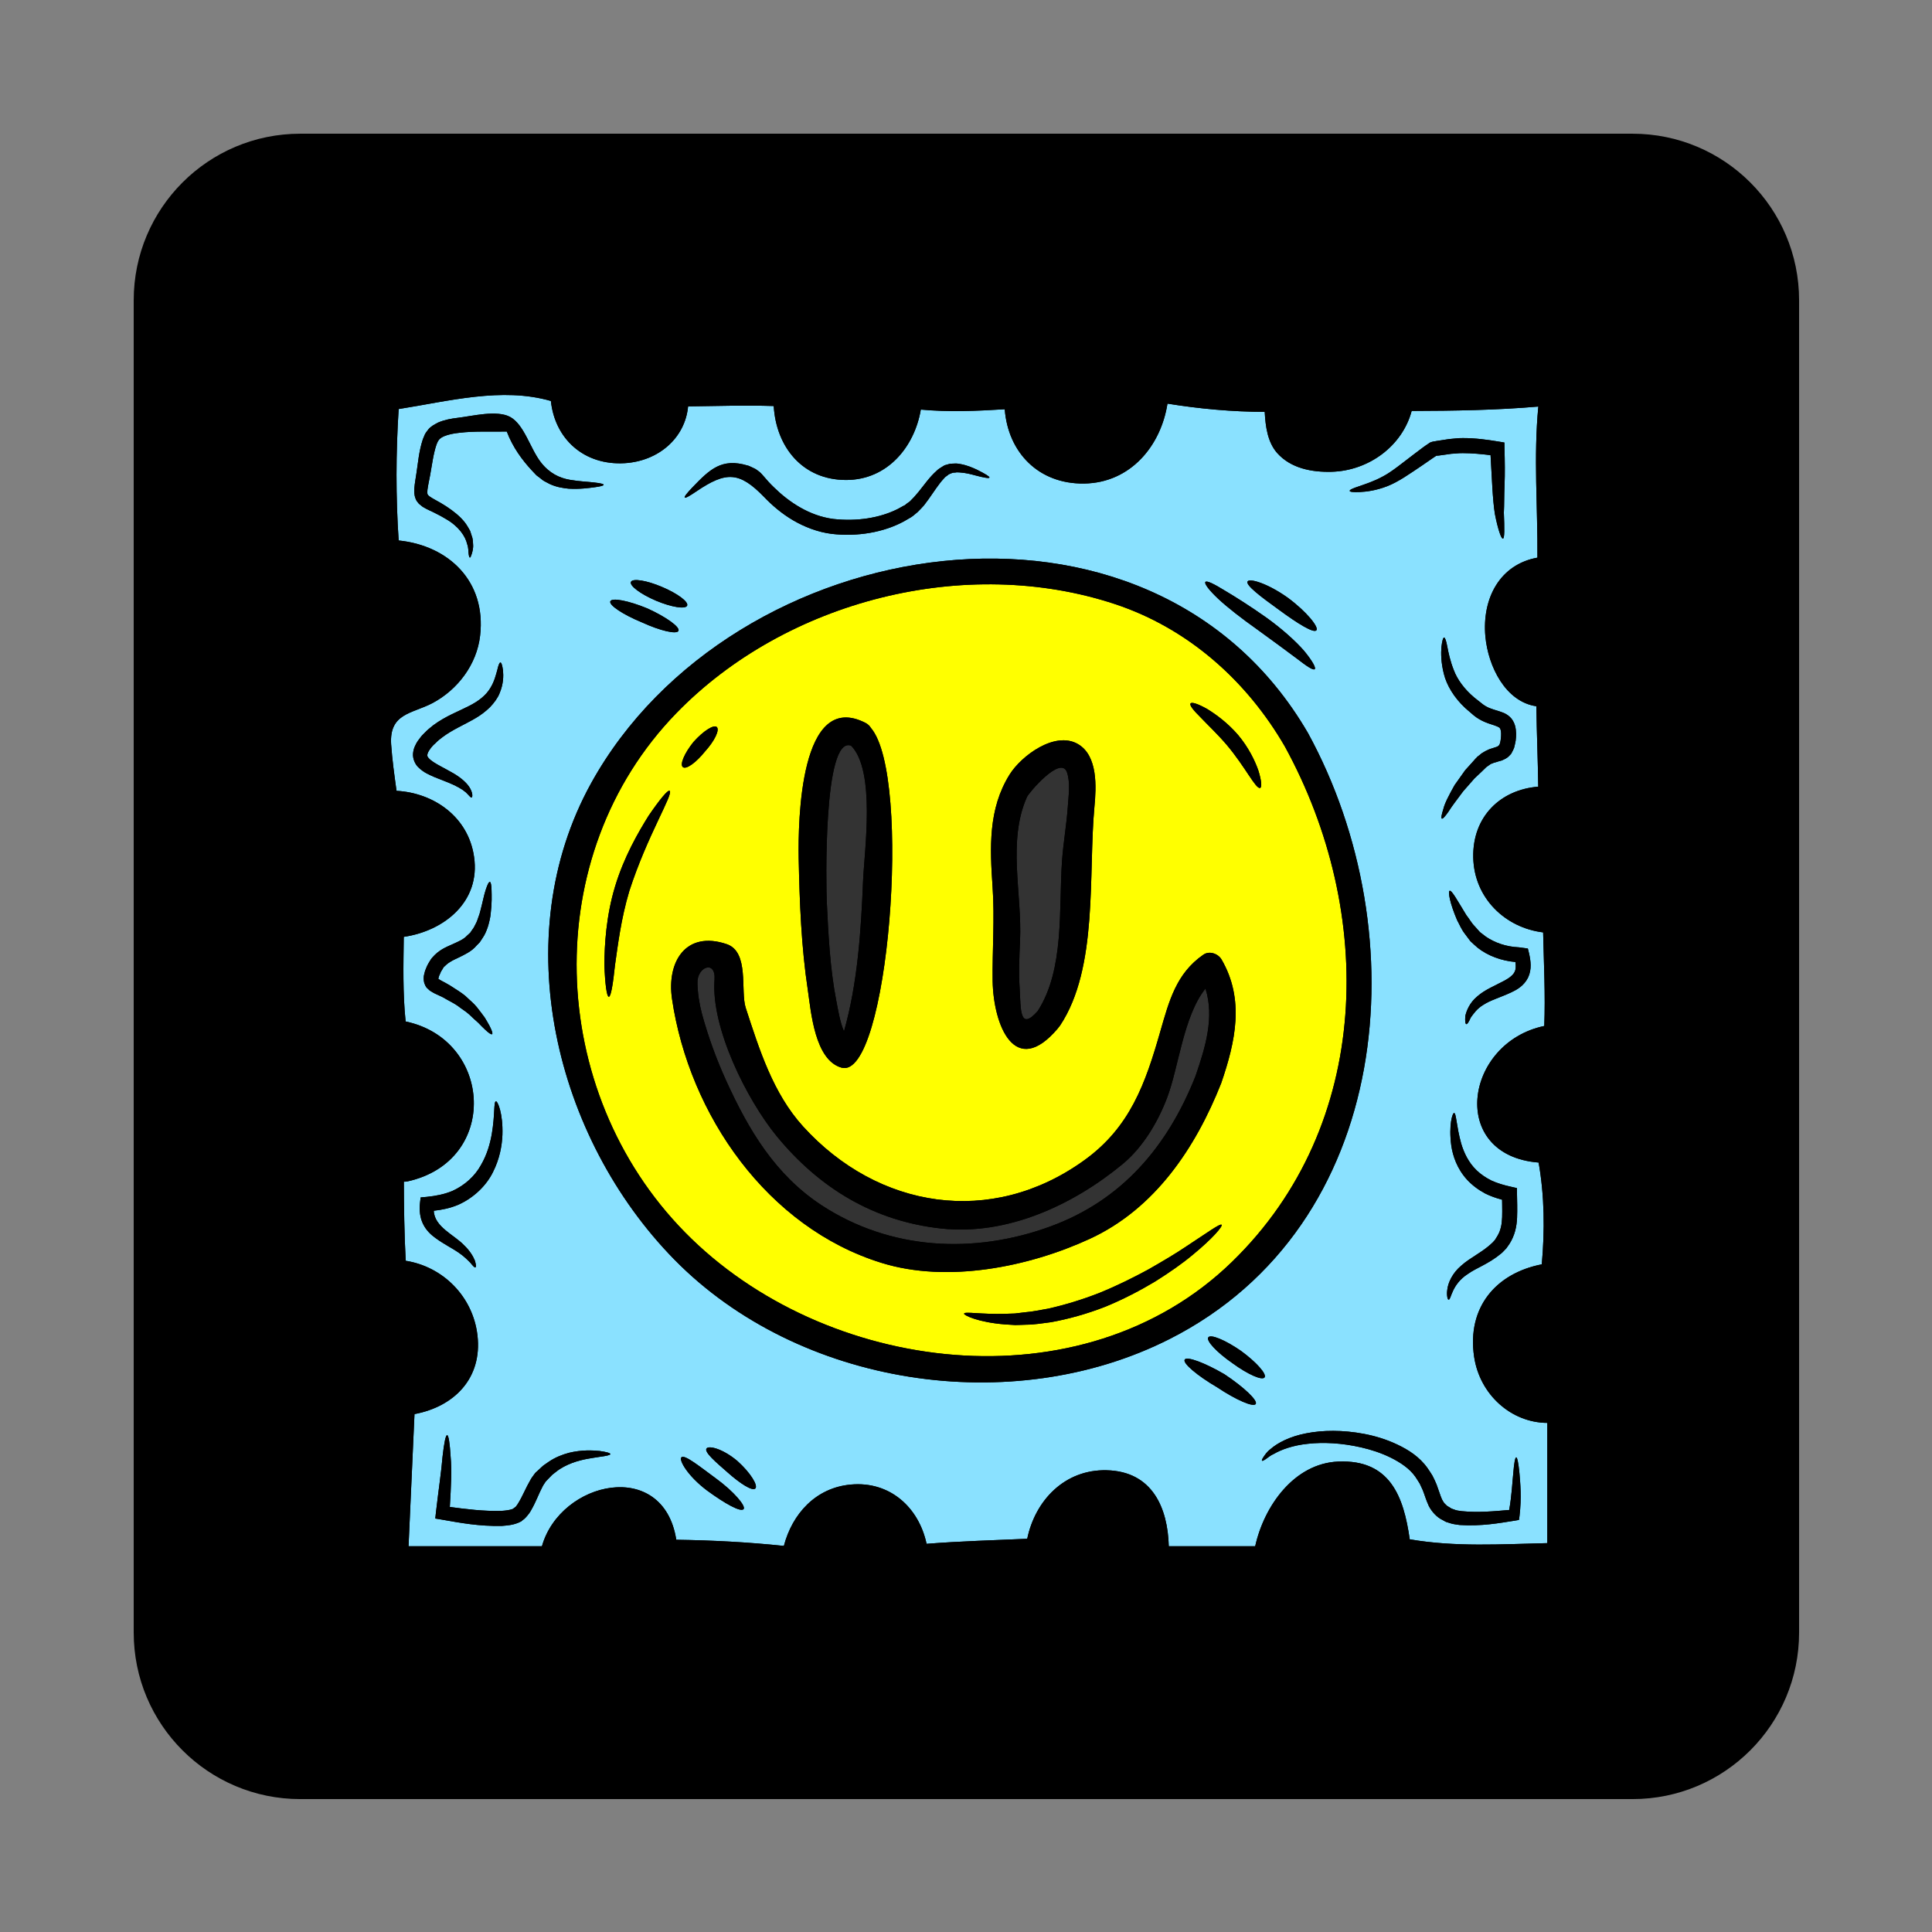 <svg xmlns="http://www.w3.org/2000/svg" xmlns:xlink="http://www.w3.org/1999/xlink" width="500" zoomAndPan="magnify" viewBox="0 0 375 375" height="500" preserveAspectRatio="xMidYMid meet" version="1.0"><rect x="0" y="0" width="375" height="375" fill="#808080" stroke="none"/><defs><clipPath id="cf1e5b75f1"><path d="M 25.953 25.953 L 349.203 25.953 L 349.203 349.203 L 25.953 349.203 Z M 25.953 25.953 " clip-rule="nonzero"/></clipPath><clipPath id="b35120baa5"><path d="M 70 71 L 307 71 L 307 305.727 L 70 305.727 Z M 70 71 " clip-rule="nonzero"/></clipPath><clipPath id="14c4e28227"><path d="M 70 71 L 307 71 L 307 305.727 L 70 305.727 Z M 70 71 " clip-rule="nonzero"/></clipPath></defs><g clip-path="url(#cf1e5b75f1)"><path fill="#000000" d="M 349.203 316.879 C 349.203 334.734 334.734 349.203 316.879 349.203 L 58.277 349.203 C 40.426 349.203 25.953 334.734 25.953 316.879 L 25.953 58.277 C 25.953 40.426 40.426 25.953 58.277 25.953 L 316.879 25.953 C 334.734 25.953 349.203 40.426 349.203 58.277 Z M 349.203 316.879 " fill-opacity="1" fill-rule="nonzero"/></g><g clip-path="url(#b35120baa5)"><path fill="#000000" d="M 74.055 135.234 C 68.297 139.461 71.195 149.254 72.008 155.055 C 72.039 155.223 72.074 155.363 72.129 155.523 C 71.73 157.035 72.504 158.828 74.504 158.676 C 80.055 158.262 85.207 160.57 86.781 166.246 C 88.59 172.77 82.195 176.137 76.836 176.871 C 76.715 176.895 76.605 176.926 76.484 176.957 C 75.02 176.617 73.211 177.41 73.211 179.371 C 73.18 186 72.863 192.621 73.648 199.211 C 73.691 199.719 73.883 200.148 74.137 200.492 C 73.953 201.641 74.469 202.801 75.969 203.008 C 88.949 204.805 91.418 221.312 77.695 224.312 C 77.074 224.449 76.629 224.762 76.316 225.141 C 74.867 224.879 73.211 225.723 73.211 227.68 C 73.211 227.68 73.266 239.824 73.648 245.996 C 73.664 246.234 73.691 246.441 73.762 246.648 C 73.555 248.062 74.383 249.648 76.23 249.672 C 88.008 249.734 92.723 267.785 79.242 269.504 C 78.73 269.57 78.301 269.762 77.934 270.039 C 76.691 270.094 75.434 270.922 75.363 272.523 C 74.934 282.082 74.52 291.656 74.09 301.207 C 73.094 302.727 73.793 305.297 76.23 305.297 C 76.23 305.297 96.914 305.297 105.531 305.297 C 105.961 305.297 106.344 305.211 106.656 305.074 C 107.961 305.574 109.504 305.16 109.754 303.402 C 111.035 294.379 124.551 288.512 126.309 300.379 C 126.32 300.5 126.375 300.609 126.391 300.711 C 126.047 302.191 126.836 304.008 128.805 304.008 C 136.871 304.039 144.906 304.438 152.938 305.297 C 153.391 305.352 153.754 305.281 154.074 305.16 C 155.34 305.113 156.625 304.285 156.82 302.711 C 158.168 291.672 172.211 290.07 174.812 300.887 C 173.539 302.449 174.145 305.336 176.645 305.09 C 184.676 304.285 192.727 304.191 200.777 303.777 C 201.52 303.746 202.086 303.457 202.5 303.043 C 203.375 302.695 204.105 301.938 204.227 300.777 C 204.777 295.172 209.242 289.777 215.312 290.621 C 221.707 291.52 221.859 296.988 221.691 302.059 C 221.652 302.59 221.773 303.027 221.98 303.387 C 222.234 304.414 223.047 305.297 224.48 305.297 C 224.48 305.297 238.273 305.297 245.164 305.297 C 245.961 305.297 246.559 305.02 246.996 304.59 C 247.719 304.215 248.285 303.5 248.406 302.504 C 249.027 296.867 252.602 291.328 257.992 289.27 C 266.27 286.133 267.941 294.465 268.645 300.332 C 268.676 300.488 268.715 300.609 268.746 300.738 C 268.523 301.922 269.047 303.156 270.555 303.484 C 281.336 305.711 292.211 304.742 303.121 304.645 C 305.176 304.645 305.949 302.695 305.504 301.191 L 305.504 274.871 C 306.918 273.199 305.535 269.918 302.883 270.676 C 296.949 272.371 292.656 268.246 291.262 262.73 C 289.535 255.918 294.559 251.082 300.984 250.309 C 301.191 250.285 301.383 250.238 301.574 250.188 C 302.801 250.078 304.035 249.273 304.211 247.715 C 305.105 239.613 305.039 231.344 303.465 223.328 C 303.465 223.305 303.465 223.289 303.465 223.289 C 303.551 221.934 302.73 220.516 300.984 220.566 C 286.469 220.875 290.586 204.781 302.262 203.961 C 303.742 203.852 304.762 202.855 304.848 201.367 C 305.312 193.949 304.738 186.57 304.641 179.164 C 304.641 178.93 304.609 178.707 304.555 178.5 C 304.57 177.188 303.742 175.875 302.055 175.93 C 289.328 176.359 286.867 157.195 300.762 157.809 C 301.965 157.863 302.73 157.211 303.074 156.367 C 303.496 155.953 303.781 155.363 303.781 154.57 C 303.742 148.098 303.383 141.652 303.344 135.18 C 303.344 134.512 303.137 133.988 302.816 133.59 C 302.332 132.578 301.258 131.781 299.863 132.027 C 292.434 133.352 289.883 113.707 300.332 113.172 C 300.828 113.156 301.242 113 301.59 112.793 C 302.625 112.547 303.535 111.742 303.574 110.379 C 303.828 99.062 302.531 87.793 303.98 76.531 C 304.059 76.012 303.98 75.605 303.812 75.234 C 303.605 74.199 302.816 73.355 301.398 73.496 C 291.883 74.516 282.316 74.582 272.746 74.582 C 272.473 74.582 272.234 74.637 272.004 74.684 C 270.73 74.738 269.438 75.566 269.297 77.168 C 268.832 82.707 263.578 85.867 258.473 86.398 C 252.18 87.059 250.785 83.398 250.547 78.035 C 250.531 77.32 250.246 76.77 249.871 76.379 C 249.566 75.48 248.77 74.773 247.543 74.805 C 240.098 74.945 232.699 74.238 225.379 72.941 C 224.383 72.773 223.531 73.133 222.965 73.715 C 222.258 74.117 221.723 74.844 221.691 75.879 C 221.406 82.555 217.398 88.16 210.414 88.676 C 203.605 89.176 199.965 83.621 200.141 77.391 C 200.156 76.242 199.566 75.496 198.777 75.137 C 198.387 74.516 197.695 74.086 196.691 74.152 C 190.258 74.582 183.852 74.93 177.441 74.184 C 175.938 73.648 173.867 74.43 173.828 76.531 C 173.746 82.363 170.473 87.586 164.246 87.984 C 157.84 88.359 155.148 82.484 155.324 76.945 C 155.324 76.641 155.262 76.355 155.199 76.102 C 155.055 74.914 154.234 73.809 152.73 73.715 C 145.688 73.34 138.648 73.688 131.598 73.715 C 131.496 73.715 131.391 73.738 131.266 73.754 C 129.789 73.785 128.148 75.043 128.461 77 C 129.234 81.777 124.828 84.504 120.578 84.762 C 115.082 85.086 111.949 81.105 111.992 75.879 C 112.016 74.461 111.105 73.672 110.031 73.449 C 109.863 73.34 109.672 73.234 109.449 73.164 C 98.293 69.391 86.172 73.102 74.934 74.582 C 74.484 74.637 74.105 74.789 73.785 75.012 C 73.027 75.398 72.438 76.102 72.352 77.168 C 71.555 87.242 71.555 97.281 72.352 107.355 C 72.449 108.75 73.441 109.949 74.934 109.949 C 82.25 109.926 88.035 113.652 88.258 121.387 C 88.504 130.176 79.473 131.211 74.055 135.234 " fill-opacity="1" fill-rule="nonzero"/></g><path fill="#8ae1ff" d="M 95.52 200.73 C 95.672 200.59 95.488 200.039 95.02 199.125 C 94.773 198.672 94.469 198.129 94.086 197.508 C 93.656 196.918 93.141 196.227 92.551 195.484 C 91.953 194.73 91.117 194.086 90.312 193.297 C 89.445 192.574 88.398 191.984 87.363 191.293 C 86.793 190.934 86.281 190.688 85.746 190.395 C 85.438 190.242 85.316 190.145 85.125 190.02 C 85.109 190.004 85.094 190.004 85.07 189.98 C 85.109 189.98 85.125 189.551 85.398 189.039 L 85.574 188.641 L 85.59 188.57 L 85.605 188.555 L 85.746 188.348 L 86.004 187.91 L 86.145 187.688 L 86.266 187.59 C 86.504 187.344 86.902 186.984 87.398 186.691 C 87.867 186.391 88.434 186.141 89.02 185.863 C 90.152 185.297 91.555 184.672 92.5 183.531 L 93.121 182.895 C 93.312 182.586 93.504 182.289 93.711 181.996 C 94.125 181.391 94.348 180.824 94.555 180.27 C 94.773 179.703 94.898 179.164 95.02 178.652 C 95.145 178.129 95.227 177.633 95.258 177.164 C 95.488 175.27 95.434 173.82 95.41 172.805 C 95.383 171.801 95.273 171.219 95.09 171.18 C 94.883 171.148 94.621 171.664 94.293 172.668 C 93.961 173.629 93.688 175.117 93.242 176.773 C 93.141 177.203 93.02 177.617 92.844 178.047 C 92.707 178.477 92.551 178.93 92.328 179.328 C 92.121 179.758 91.902 180.188 91.641 180.492 L 91.281 181.031 L 90.621 181.637 C 90 182.328 89.004 182.742 87.828 183.277 C 86.641 183.82 85.223 184.328 83.898 185.879 L 83.676 186.152 L 83.535 186.375 L 83.262 186.812 L 83.137 187.035 L 83.008 187.273 L 82.93 187.414 L 82.707 187.934 L 82.5 188.465 L 82.332 189.121 C 82.211 189.5 82.195 190.203 82.348 190.797 C 82.473 191.125 82.625 191.484 82.816 191.707 C 83.023 191.914 83.23 192.105 83.43 192.277 C 83.773 192.5 84.195 192.742 84.449 192.867 C 85.016 193.145 85.621 193.379 86.09 193.641 C 87.055 194.223 88.051 194.676 88.863 195.246 C 89.641 195.867 90.469 196.336 91.086 196.918 C 91.707 197.523 92.277 198.035 92.812 198.504 C 93.312 199.02 93.742 199.473 94.125 199.816 C 94.867 200.523 95.367 200.852 95.52 200.73 Z M 97.52 220.277 C 97.656 216.078 96.586 213.688 96.254 213.77 C 95.797 213.84 96.102 216.309 95.465 220.07 C 95.145 221.91 94.555 224.09 93.34 226.16 C 92.191 228.246 90.262 230.043 87.812 231.16 C 86.211 231.828 84.504 232.145 82.848 232.312 L 81.645 232.418 L 81.52 233.5 C 81.367 234.867 81.504 236.348 82.125 237.59 C 82.746 238.855 83.691 239.699 84.555 240.32 C 86.297 241.578 87.793 242.285 88.934 243.074 C 90.066 243.836 90.797 244.594 91.309 245.117 C 91.816 245.738 92.121 246.082 92.277 245.996 C 92.438 245.922 92.414 245.477 92.176 244.688 C 91.848 243.871 91.195 242.754 90.055 241.68 C 88.207 239.715 84.297 238.141 84.195 235.004 C 85.762 234.836 87.387 234.508 88.973 233.832 C 92.055 232.449 94.469 230.02 95.711 227.449 C 97 224.879 97.434 222.348 97.52 220.277 Z M 96.953 134.598 C 97.742 132.746 97.727 131.184 97.637 130.16 C 97.496 129.125 97.328 128.59 97.121 128.59 C 96.93 128.613 96.723 129.141 96.516 130.078 C 96.254 130.992 95.949 132.332 95.121 133.629 C 94.309 134.957 92.934 136.09 90.934 137.082 C 89.004 138.078 86.504 138.992 84.121 140.754 C 83.5 141.238 82.898 141.738 82.484 142.184 L 82.141 142.527 C 82.059 142.621 82.086 142.566 81.902 142.773 L 81.727 142.98 C 81.504 143.258 81.273 143.562 81.051 143.879 C 80.652 144.531 80.246 145.273 80.172 146.27 C 80.086 147.293 80.594 148.344 81.16 148.895 C 82.309 150.031 83.414 150.414 84.395 150.859 C 85.348 151.242 86.242 151.602 87.055 151.91 C 88.629 152.555 89.723 153.191 90.398 153.773 C 91.02 154.348 91.332 154.863 91.539 154.793 C 91.695 154.742 91.832 154.141 91.293 153.105 C 90.773 152.102 89.555 150.996 87.984 150.086 C 87.195 149.625 86.312 149.172 85.438 148.688 C 84.586 148.219 83.621 147.668 83.16 147.102 C 82.93 146.824 82.93 146.688 82.953 146.48 C 82.969 146.258 83.137 145.855 83.43 145.465 C 83.574 145.25 83.727 145.043 83.914 144.844 L 84.059 144.684 C 84.09 144.668 84.141 144.598 84.156 144.582 L 84.52 144.254 C 85 143.738 85.438 143.426 85.883 143.082 C 87.812 141.629 90.137 140.664 92.246 139.43 C 93.297 138.824 94.277 138.078 95.105 137.266 C 95.91 136.422 96.586 135.508 96.953 134.598 Z M 117.168 94.09 C 117.168 93.938 116.547 93.785 115.391 93.66 C 114.254 93.508 112.555 93.469 110.582 93.125 C 108.605 92.781 106.621 91.867 104.949 89.695 C 102.895 87.02 101.758 82.445 99.039 80.941 C 96.43 79.516 91.602 80.789 88.812 81.105 C 87.57 81.258 86.328 81.465 85.039 82.016 C 84.695 82.195 84.297 82.414 83.965 82.621 L 83.637 82.875 L 83.469 83 L 83.43 83.039 C 83.43 83.039 83.328 83.121 83.293 83.176 L 83.191 83.289 C 82.93 83.621 82.625 84.004 82.473 84.312 L 82.074 85.262 C 81.297 87.641 81.145 89.848 80.844 91.766 C 80.707 92.766 80.5 93.746 80.418 94.836 C 80.402 95.418 80.363 96.039 80.676 96.816 C 80.801 97.184 81.066 97.488 81.312 97.781 C 81.559 97.988 81.797 98.18 82.043 98.371 C 82.969 98.941 83.773 99.23 84.488 99.613 C 85.223 99.977 85.898 100.336 86.52 100.719 C 89.07 102.168 90.344 104.117 90.676 105.613 C 90.949 106.32 90.895 107.062 90.965 107.508 C 91.02 107.961 91.102 108.223 91.211 108.223 C 91.309 108.223 91.418 107.992 91.555 107.547 C 91.68 107.102 91.914 106.496 91.816 105.516 C 91.793 105.016 91.762 104.477 91.539 103.941 C 91.449 103.664 91.348 103.375 91.258 103.059 C 91.117 102.781 90.934 102.508 90.773 102.215 C 90.09 101.027 88.973 99.977 87.66 99.008 C 87 98.527 86.297 98.059 85.555 97.629 C 84.793 97.184 83.988 96.785 83.398 96.371 C 83.293 96.27 83.176 96.18 83.078 96.094 C 83.078 95.988 82.984 95.973 82.969 95.887 C 82.93 95.766 82.93 95.441 82.969 95.059 C 83.078 94.215 83.293 93.262 83.484 92.25 C 83.867 90.156 84.105 88.078 84.738 86.242 L 85 85.652 C 85.094 85.469 85.191 85.43 85.262 85.293 L 85.277 85.246 L 85.414 85.141 L 85.762 84.887 C 85.922 84.809 86.035 84.762 86.195 84.672 C 87.016 84.324 88.066 84.117 89.156 84.004 C 92.207 83.637 95.273 83.828 98.363 83.758 C 99.551 86.867 101.359 89.281 103.191 91.27 C 103.445 91.535 103.707 91.812 103.953 92.074 L 104.051 92.18 L 104.176 92.297 L 104.227 92.336 L 104.434 92.488 L 104.84 92.797 C 105.117 93.012 105.324 93.211 105.668 93.402 C 106.016 93.594 106.344 93.762 106.688 93.938 C 108.016 94.559 109.242 94.727 110.359 94.852 C 112.586 94.973 114.254 94.727 115.414 94.574 C 116.547 94.422 117.168 94.27 117.168 94.09 Z M 118.465 282.238 C 118.465 282.031 117.734 281.824 116.363 281.629 C 115 281.508 112.961 281.379 110.43 281.992 C 109.172 282.336 107.848 282.82 106.496 283.738 C 106.176 283.961 105.824 284.199 105.477 284.445 C 105.188 284.684 104.934 284.945 104.656 285.199 L 104.242 285.582 L 104.012 285.773 L 103.996 285.805 L 103.859 285.941 L 103.812 286.012 L 103.707 286.148 C 103.445 286.516 103.141 286.895 102.949 287.27 C 102.066 288.773 101.445 290.375 100.656 291.656 C 100.449 292.047 100.309 292.141 100.188 292.363 C 100.141 292.461 99.883 292.625 99.719 292.738 L 99.605 292.848 L 99.445 292.914 C 98.961 293.098 98.117 293.223 97.289 293.262 C 93.863 293.359 90.438 292.914 87.309 292.5 C 87.555 288.535 87.691 285.184 87.469 282.789 C 87.309 280.113 87.07 278.562 86.781 278.562 C 86.504 278.562 86.195 280.098 85.898 282.75 C 85.691 285.43 85.125 289.133 84.625 293.484 L 84.488 294.742 L 85.73 294.949 C 89.172 295.555 93.035 296.289 97.449 296.176 C 98.449 296.09 99.43 296.039 100.625 295.555 L 101.055 295.348 L 101.086 295.348 L 101.262 295.223 L 101.344 295.141 L 101.484 295.031 C 101.676 294.879 101.812 294.809 102.02 294.57 C 102.449 294.105 102.895 293.535 103.086 293.137 C 104.066 291.449 104.59 289.879 105.277 288.605 C 105.43 288.258 105.637 288.027 105.809 287.738 L 105.859 287.637 L 105.898 287.598 L 106.035 287.445 L 106.43 287.031 C 106.688 286.77 106.949 286.496 107.203 286.242 C 107.449 286.051 107.707 285.859 107.945 285.664 C 108.883 284.906 110.016 284.355 111.051 283.961 C 113.152 283.18 115.066 282.996 116.379 282.773 C 117.707 282.598 118.465 282.43 118.465 282.238 Z M 131.688 122.453 C 132.035 121.723 129.344 119.773 125.672 118.102 C 122 116.582 118.77 115.961 118.465 116.707 C 118.148 117.449 120.895 119.277 124.582 120.797 C 128.148 122.438 131.336 123.172 131.688 122.453 Z M 133.375 117.551 C 133.684 116.812 131.496 115.188 128.477 113.914 C 125.465 112.633 122.773 112.219 122.465 112.949 C 122.152 113.691 124.344 115.324 127.355 116.605 C 130.371 117.863 133.062 118.293 133.375 117.551 Z M 144.324 292.93 C 144.852 292.363 142.461 289.516 138.98 286.977 C 135.723 284.586 132.84 282.238 132.254 282.875 C 131.75 283.41 133.477 286.48 137.215 289.293 C 140.75 291.879 143.746 293.535 144.324 292.93 Z M 146.613 288.91 C 147.168 288.359 145.734 285.91 143.109 283.562 C 140.234 281.148 137.562 280.551 137.133 281.148 C 136.648 281.852 138.91 283.77 141.219 285.789 C 143.664 287.969 146.047 289.492 146.613 288.91 Z M 192.051 92.695 C 192.105 92.504 191.277 92.004 189.676 91.191 C 188.863 90.816 187.852 90.348 186.488 90.086 C 186.125 90.043 185.812 89.934 185.344 89.973 C 184.938 89.988 184.379 89.988 184.086 90.102 L 183.574 90.25 C 183.574 90.25 183.504 90.262 183.449 90.277 L 183.312 90.332 L 183.176 90.418 L 182.883 90.594 C 182.484 90.832 182.094 91.078 181.797 91.383 C 180.453 92.574 179.434 94.047 178.316 95.441 C 178.023 95.785 177.723 96.125 177.434 96.469 C 177.164 96.746 176.883 97.047 176.59 97.336 L 175.984 97.766 L 175.691 98.012 C 175.691 98.012 175.594 98.082 175.555 98.098 L 175.469 98.125 C 175.055 98.348 174.641 98.594 174.215 98.816 C 170.711 100.559 166.316 101.234 161.777 100.734 C 157.125 100.145 153.145 97.461 150.234 94.605 C 149.406 93.816 148.875 93.195 148.133 92.336 C 147.926 92.113 147.789 91.922 147.512 91.676 C 147.234 91.453 146.938 91.23 146.645 91.039 C 146.391 90.898 146.176 90.816 145.957 90.707 L 145.633 90.555 L 145.473 90.484 L 145.234 90.387 L 145.129 90.363 C 140.059 88.844 137.77 91.109 134.426 94.574 C 133.32 95.734 132.77 96.438 132.906 96.578 C 133.031 96.73 133.805 96.301 135.129 95.402 C 140.941 91.453 143.496 91.508 148.301 96.453 C 149.871 98.098 151.766 99.715 153.938 100.988 C 156.129 102.27 158.668 103.266 161.402 103.621 C 166.453 104.203 171.484 103.336 175.441 101.203 C 175.914 100.926 176.398 100.652 176.867 100.375 L 176.957 100.32 L 176.988 100.281 L 177.125 100.199 L 177.281 100.074 L 177.57 99.836 L 178.145 99.355 C 178.559 98.941 178.965 98.512 179.336 98.098 C 179.625 97.695 179.934 97.297 180.23 96.898 C 181.336 95.352 182.23 93.898 183.199 92.887 C 183.422 92.594 183.672 92.434 183.918 92.266 L 184.086 92.129 L 184.18 92.059 L 184.676 91.852 C 185.055 91.676 185.23 91.766 185.469 91.715 C 185.676 91.645 186.004 91.699 186.281 91.699 C 187.398 91.766 188.434 92.035 189.277 92.266 C 190.988 92.727 192.008 92.887 192.051 92.695 Z M 243.73 272.523 C 244.199 271.871 241.492 269.281 237.684 266.75 C 233.805 264.484 230.34 263.211 229.945 263.902 C 229.531 264.594 232.363 267 236.234 269.266 C 239.906 271.727 243.27 273.176 243.73 272.523 Z M 245.457 267.348 C 245.91 266.695 243.855 264.379 240.855 262.191 C 237.82 260.09 234.977 258.918 234.531 259.582 C 234.078 260.258 236.188 262.5 239.238 264.609 C 242.207 266.777 244.996 268.008 245.457 267.348 Z M 255.184 129.887 C 255.477 129.648 254.715 128.242 253.098 126.297 C 251.441 124.402 248.836 122.055 245.754 119.844 C 242.664 117.656 239.805 115.863 237.719 114.621 C 235.613 113.324 234.219 112.633 233.965 112.961 C 233.719 113.277 234.645 114.52 236.465 116.238 C 238.305 117.949 241.008 120.051 244.062 122.207 C 247.082 124.387 249.734 126.348 251.68 127.801 C 253.598 129.281 254.871 130.16 255.184 129.887 Z M 226.996 259.914 C 270.484 237.891 275.207 181.273 253.875 142.273 C 223.207 89.504 141.961 102.805 114.738 152.016 C 98.172 181.996 107.762 220.898 130.891 244.48 C 155.078 269.109 196.414 275.387 226.996 259.914 Z M 255.508 122.344 C 256.043 121.777 253.695 118.777 249.957 116.016 C 246.062 113.238 242.551 112.203 242.152 112.855 C 241.723 113.57 244.773 115.863 248.27 118.379 C 251.836 121.004 254.961 122.949 255.508 122.344 Z M 292.035 94.078 C 292.121 91.965 292.09 89.574 292.02 86.988 L 292.004 85.898 L 290.863 85.707 C 288.695 85.348 286.418 85.031 283.957 85.031 C 283.074 85.016 282.148 85.156 281.266 85.223 C 280.453 85.348 279.68 85.469 278.902 85.586 C 278.383 85.707 277.848 85.676 277.371 86.035 C 277.148 86.191 276.863 86.367 276.68 86.504 L 276.227 86.828 C 275.621 87.281 275.039 87.723 274.457 88.16 C 272.125 89.918 270.164 91.574 268.371 92.504 C 266.562 93.484 264.891 93.992 263.73 94.406 C 262.574 94.781 261.938 95.074 261.977 95.281 C 262.008 95.488 262.699 95.559 263.953 95.504 C 265.195 95.441 267.043 95.227 269.23 94.383 C 271.453 93.523 273.645 91.938 276.02 90.348 C 276.629 89.934 277.246 89.504 277.867 89.074 L 278.352 88.746 C 278.469 88.676 278.543 88.645 278.629 88.574 C 278.742 88.383 279.074 88.469 279.316 88.414 C 280.109 88.301 280.906 88.191 281.711 88.078 C 282.453 88.055 283.16 87.93 283.957 87.953 C 285.781 87.953 287.59 88.141 289.316 88.348 C 289.59 92.781 289.691 96.816 290.156 99.754 C 290.762 102.836 291.398 104.602 291.715 104.547 C 292.051 104.508 292.02 102.613 291.898 99.508 C 291.984 97.957 291.938 96.215 292.035 94.078 Z M 294.191 143.754 C 294.273 143.102 294.258 142.957 294.273 142.414 C 294.258 141.891 294.215 141.355 294.051 140.801 C 293.883 140.234 293.555 139.598 293.055 139.145 C 292.574 138.699 292.035 138.422 291.59 138.27 C 290.695 137.926 290.004 137.785 289.398 137.543 C 288.793 137.336 288.25 137.027 287.836 136.719 C 287.281 136.27 286.715 135.84 286.18 135.41 C 284.262 133.805 282.867 131.902 282.191 130.094 C 281.473 128.297 281.141 126.664 280.922 125.52 C 280.715 124.387 280.492 123.75 280.301 123.75 C 280.094 123.75 279.922 124.402 279.777 125.59 C 279.68 126.801 279.695 128.574 280.246 130.77 C 280.781 132.969 282.215 135.41 284.453 137.473 C 284.992 137.957 285.52 138.395 286.07 138.867 C 286.801 139.461 287.551 139.875 288.363 140.203 C 289.16 140.527 289.973 140.734 290.52 140.965 C 291.109 141.215 291.125 141.27 291.262 141.629 C 291.523 142.305 291.262 144.547 290.918 144.684 C 290.918 144.777 290.711 144.844 290.555 144.945 C 290.211 145.043 289.883 145.168 289.559 145.273 C 288.902 145.426 287.645 146.102 287.297 146.465 L 286.883 146.793 L 286.832 146.824 L 286.715 146.93 L 286.691 146.945 L 286.676 146.961 L 286.594 147.07 L 286.402 147.254 C 286.18 147.516 285.934 147.773 285.711 148.035 C 285.242 148.535 284.816 149.031 284.387 149.5 C 283.641 150.535 282.969 151.504 282.332 152.395 C 281.25 154.328 280.438 155.867 280.16 157.004 C 279.801 158.141 279.68 158.797 279.855 158.883 C 280.039 158.992 280.492 158.484 281.172 157.504 C 281.801 156.48 282.828 155.176 284 153.59 C 284.676 152.832 285.422 151.988 286.195 151.09 C 286.625 150.691 287.074 150.262 287.535 149.824 C 287.766 149.602 287.988 149.379 288.227 149.156 L 288.473 148.91 L 288.887 148.617 L 289.316 148.312 C 289.453 148.219 289.535 148.234 289.645 148.188 L 289.949 148.051 L 290.402 147.93 C 290.762 147.805 291.125 147.707 291.5 147.598 C 292.004 147.375 292.52 147.184 292.988 146.656 L 293.316 146.309 L 293.516 145.926 C 293.66 145.664 293.777 145.414 293.883 145.152 C 294.023 144.668 294.09 144.238 294.191 143.754 Z M 294.074 238.973 C 294.559 237.215 294.488 235.527 294.488 233.898 C 294.465 233.195 294.465 232.473 294.449 231.781 L 294.438 230.609 L 293.293 230.348 C 291.953 230.059 290.656 229.672 289.523 229.16 C 288.402 228.605 287.414 227.934 286.609 227.156 C 284.992 225.609 284.125 223.66 283.609 221.934 C 282.645 218.441 282.676 216.035 282.23 216.035 C 281.934 216.012 281.156 218.328 281.695 222.363 C 281.984 224.34 282.797 226.828 284.746 228.969 C 285.711 230.02 286.914 230.93 288.281 231.66 C 289.316 232.176 290.418 232.559 291.555 232.863 C 291.57 233.234 291.57 233.578 291.57 233.938 C 291.59 235.559 291.621 237.047 291.316 238.25 C 291.141 238.902 291 239.301 290.656 239.883 L 290.172 240.668 C 289.949 240.887 289.797 241.125 289.559 241.316 C 287.797 243.012 285.383 244.094 283.68 245.613 C 281.871 247.117 281.059 249.027 280.922 250.309 C 280.82 250.977 280.867 251.43 280.922 251.758 C 280.973 252.066 281.059 252.242 281.156 252.258 C 281.695 252.379 281.641 249.359 284.938 247.254 C 286.523 246.113 288.918 245.34 291.371 243.305 C 291.676 243.059 291.953 242.73 292.242 242.438 L 292.297 242.383 L 292.336 242.355 L 292.434 242.215 L 292.52 242.094 L 292.68 241.871 L 292.988 241.426 C 293.418 240.781 293.859 239.785 294.074 238.973 Z M 294.934 294.273 C 295.363 290.691 295.086 287.844 294.918 285.895 C 294.727 283.961 294.504 282.875 294.297 282.875 C 294.09 282.875 293.883 283.961 293.73 285.91 C 293.539 287.668 293.445 290.191 292.934 293.082 C 290.145 293.328 286.883 293.637 283.68 293.312 C 283.297 293.223 283.004 293.262 282.523 293.098 L 281.832 292.848 L 281.711 292.809 L 281.695 292.793 L 281.641 292.754 L 280.883 292.293 C 280.75 292.188 280.645 292.047 280.508 291.934 C 280.215 291.703 280.094 291.344 279.887 291.035 C 279.555 290.293 279.25 289.227 278.836 288.137 C 278.613 287.582 278.312 286.961 278.039 286.426 C 277.73 285.941 277.508 285.566 277.109 285 C 275.508 282.719 273.301 281.379 271.184 280.371 C 269.023 279.352 266.867 278.715 264.781 278.316 C 260.598 277.527 256.734 277.582 253.559 278.203 C 250.395 278.801 247.992 280.043 246.582 281.285 C 245.824 281.875 245.496 282.445 245.234 282.82 C 244.973 283.219 244.875 283.441 244.957 283.527 C 245.027 283.594 245.258 283.496 245.648 283.234 C 246.031 282.996 246.559 282.488 247.289 282.184 C 248.645 281.395 250.938 280.527 253.891 280.234 C 256.816 279.906 260.406 280.066 264.215 280.941 C 266.125 281.379 268.078 282.008 269.941 282.926 C 271.781 283.84 273.613 285.043 274.727 286.648 C 274.957 286.977 275.301 287.547 275.578 287.98 C 275.785 288.41 275.953 288.773 276.145 289.203 C 276.52 290.121 276.781 291.121 277.316 292.277 C 277.883 293.414 278.918 294.535 280.008 295.031 L 280.406 295.254 L 280.492 295.309 L 280.535 295.332 L 280.559 295.348 L 280.699 295.402 L 280.715 295.414 L 280.906 295.469 L 281.609 295.691 C 282.07 295.844 282.77 295.914 283.312 296 C 287.535 296.273 290.969 295.637 294.008 295.156 L 294.828 295.016 Z M 296.59 189.758 C 297.363 188.141 297.105 186.469 296.781 185.02 L 296.551 184.105 L 295.457 183.961 L 294.828 183.875 C 292.281 183.762 290.129 182.965 288.434 181.828 C 288.02 181.512 287.629 181.207 287.246 180.914 C 286.898 180.531 286.57 180.172 286.262 179.809 C 285.59 179.137 285.16 178.293 284.621 177.633 C 282.828 174.715 281.777 172.738 281.363 172.906 C 281.035 173.043 281.387 175.238 282.828 178.613 C 283.281 179.426 283.641 180.379 284.348 181.273 C 284.691 181.734 285.035 182.203 285.406 182.688 C 285.848 183.117 286.332 183.531 286.816 183.961 C 288.762 185.504 291.438 186.5 294.145 186.723 C 294.242 187.449 294.242 188.086 294.023 188.555 C 293.762 189.207 293.004 189.797 292.09 190.297 C 290.281 191.277 288.195 192.105 286.762 193.379 C 285.258 194.609 284.645 196.18 284.414 197.207 C 284.348 198.176 284.402 198.727 284.609 198.781 C 284.801 198.836 285.09 198.367 285.488 197.484 C 286.004 196.793 286.648 195.781 287.965 195.008 C 289.262 194.156 291.07 193.656 293.293 192.637 C 294.367 192.137 295.777 191.379 296.59 189.758 Z M 300.332 276.184 C 300.332 283.617 300.332 292.047 300.332 299.52 C 291.398 299.727 282.453 300.309 273.629 298.777 C 272.457 290.535 269.852 283.258 259.746 283.688 C 251.199 284.047 245.355 292.309 243.633 300.125 C 238.051 300.125 232.445 300.125 226.859 300.125 C 226.664 292.723 223.707 285.582 214.789 285.375 C 206.672 285.184 200.93 291.219 199.383 298.676 C 192.879 298.969 186.348 299.137 179.848 299.656 C 178.328 292.547 172.695 287.461 165.145 288.152 C 158.32 288.758 153.766 293.867 152.148 300.059 C 145.195 299.328 138.25 298.969 131.266 298.867 C 128.766 282.957 108.773 287.43 105.188 300.125 C 97.48 300.125 88.465 300.125 79.297 300.125 C 79.695 291.566 80.07 283.027 80.453 274.473 C 88.121 273.039 93.641 267.555 92.676 259.191 C 91.793 251.637 85.98 245.859 78.746 244.715 C 78.469 239.539 78.398 233.914 78.387 229.367 C 78.605 229.367 78.828 229.367 79.074 229.312 C 97 225.379 95.641 201.82 78.73 198.266 C 78.164 192.797 78.301 187.328 78.371 181.844 C 86.266 180.684 93.281 174.992 92.016 166.316 C 90.91 158.59 84.281 153.91 76.965 153.496 C 76.551 150.484 76.125 147.5 75.918 144.461 C 75.539 138.41 80.004 138.547 83.965 136.461 C 88.828 133.867 92.551 128.988 93.188 123.379 C 94.414 112.824 87.055 105.891 77.379 104.906 C 76.812 96.387 76.836 87.918 77.379 79.395 C 87.055 77.875 97.434 75.082 106.926 77.828 C 107.707 85.223 113.383 90.363 121.238 89.902 C 127.84 89.504 132.977 85.016 133.559 78.879 C 139.094 78.809 144.629 78.633 150.18 78.809 C 150.648 86.695 155.715 93.164 164.246 93.164 C 172.266 93.148 177.504 86.727 178.73 79.5 C 184.156 80 189.59 79.777 195.02 79.434 C 195.656 87.762 201.535 93.969 210.414 93.855 C 219.414 93.73 225.324 86.551 226.605 78.344 C 232.844 79.348 239.133 79.93 245.48 79.945 C 245.633 82.777 246.031 85.801 247.887 87.918 C 250.547 90.914 254.633 91.676 258.473 91.574 C 265.695 91.367 272.195 86.551 274.004 79.762 C 282.215 79.738 290.402 79.617 298.59 78.91 C 297.641 88.676 298.484 98.441 298.414 108.238 C 291.156 109.551 287.645 116.086 288.309 123.52 C 288.848 129.387 292.242 136.215 298.207 137.082 C 298.277 142.289 298.5 147.484 298.574 152.691 C 291.223 153.273 285.797 158.523 285.957 166.422 C 286.109 174.301 292.16 180.086 299.52 180.977 C 299.656 187.035 299.973 193.09 299.742 199.141 C 284.195 202.402 281.09 224.258 298.645 225.652 C 299.793 232.16 299.848 238.832 299.258 245.406 C 290.352 247.148 284.707 253.754 286.125 263.344 C 287.215 270.691 293.316 276.145 300.332 276.184 " fill-opacity="1" fill-rule="nonzero"/><path fill="#ffff00" d="M 122.152 172.945 C 125.656 162.105 130.82 154.004 129.965 153.496 C 129.617 153.289 128.078 155.141 125.895 158.332 C 123.859 161.605 121.117 166.316 119.375 172.094 C 117.637 177.879 117.344 183.34 117.305 187.219 C 117.445 191.07 117.773 193.449 118.172 193.473 C 118.578 193.473 118.977 191.102 119.375 187.297 C 119.914 183.57 120.52 178.391 122.152 172.945 Z M 136.855 145.844 C 138.688 143.824 139.699 141.723 139.148 141.133 C 138.598 140.562 136.543 141.836 134.602 144.016 C 132.84 146.203 131.91 148.395 132.547 148.895 C 133.168 149.418 135.102 148.035 136.855 145.844 Z M 163.352 207.234 C 172.387 209.719 177.125 150.691 169.039 141.285 C 168.832 140.926 168.5 140.594 168.043 140.34 C 155.23 133.715 154.902 159.449 155.023 166.594 C 155.199 175.129 155.523 183.762 156.805 192.207 C 157.41 196.312 158.129 205.785 163.352 207.234 Z M 212.43 156.574 C 212.789 152.793 213.121 146.699 209.242 144.43 C 204.762 141.809 198.223 146.723 195.969 150.328 C 191.777 157.035 192.145 164.559 192.66 172.184 C 193.086 178.305 192.59 184.344 192.672 190.449 C 192.828 198.957 196.98 209.477 205.332 199.609 C 205.383 199.539 205.414 199.473 205.469 199.418 C 205.555 199.316 205.652 199.211 205.746 199.074 C 213.227 187.844 211.203 169.594 212.43 156.574 Z M 231.457 243.598 C 235.359 240.406 237.375 238.004 237.113 237.727 C 236.84 237.422 234.355 239.246 230.238 241.941 C 228.207 243.32 225.684 244.801 222.895 246.402 C 220.051 247.945 216.875 249.535 213.449 250.93 C 210 252.289 206.617 253.293 203.5 254 C 201.934 254.258 200.445 254.605 199.035 254.703 C 198.332 254.789 197.656 254.859 196.996 254.949 C 196.348 254.965 195.711 254.98 195.105 255.012 C 190.344 255.148 187.191 254.512 187.125 254.98 C 187.07 255.297 189.859 256.652 195.051 257.066 C 195.695 257.105 196.359 257.137 197.074 257.191 C 197.766 257.191 198.484 257.137 199.242 257.121 C 200.746 257.121 202.332 256.844 203.996 256.637 C 207.332 256.031 210.91 255.051 214.531 253.637 C 218.117 252.164 221.375 250.445 224.234 248.723 C 227.066 246.941 229.531 245.215 231.457 243.598 Z M 237.031 210.25 C 239.805 202.164 241.613 194 237.102 186.238 C 236.426 185.09 234.723 184.496 233.566 185.309 C 228.305 188.945 226.926 194.277 225.219 200.191 C 222.312 210.355 219.344 218.824 210.414 225.238 C 192.422 238.195 170.418 234.645 155.883 218.648 C 150.043 212.223 147.375 203.684 144.738 195.605 C 143.688 192.383 145.496 184.758 141.043 183.254 C 133.152 180.586 129.359 186.637 130.445 193.934 C 133.789 216.465 149.008 238.305 171.125 245.129 C 183.902 249.098 199.688 245.922 211.555 240.445 C 224.191 234.605 232.062 222.793 237.031 210.25 Z M 244.598 152.93 C 244.957 152.793 244.859 151.52 244.254 149.57 C 243.594 147.668 242.344 145.082 240.32 142.664 C 238.273 140.289 235.98 138.629 234.254 137.578 C 232.516 136.613 231.32 136.215 231.082 136.543 C 230.836 136.875 231.633 137.855 233.027 139.238 C 234.34 140.633 236.258 142.414 238.098 144.57 C 241.738 148.879 243.77 153.246 244.598 152.93 Z M 249.391 144.891 C 266.992 177.012 266.508 218.328 239.133 244.922 C 210.055 273.199 159.969 266.711 132.945 239.18 C 105.984 211.723 104.434 166.055 131.289 138.41 C 152.578 116.5 187.469 107.668 216.43 117.258 C 230.582 121.953 241.977 132.094 249.391 144.891 " fill-opacity="1" fill-rule="nonzero"/><path fill="#333333" d="M 233.98 191.883 C 235.75 197.469 233.965 203.285 232.047 208.867 C 226.664 222.461 217.812 232.973 203.859 238.059 C 189.016 243.488 172.797 242.645 159.492 233.953 C 150.492 228.055 145.355 219.395 141.027 209.926 C 139.078 205.664 137.461 201.25 136.234 196.727 C 135.723 194.777 135.422 192.812 135.375 190.797 C 135.285 187.637 138.98 186.254 138.688 190.176 C 137.988 199.504 144.93 213.395 150.746 220.516 C 159.059 230.641 169.645 237.047 182.73 238.457 C 195.488 239.836 208.258 233.898 217.855 225.984 C 221.805 222.738 224.734 217.82 226.527 213.094 C 228.773 207.234 229.688 197.246 233.98 191.883 " fill-opacity="1" fill-rule="nonzero"/><path fill="#333333" d="M 207.086 149.875 C 207.793 151.863 207.395 154.52 207.262 156.574 C 207.016 160.086 206.383 163.594 206.137 167.105 C 205.484 176.391 206.656 188.117 201.414 196.25 C 197.863 200.23 198.156 195.867 197.918 191.914 C 197.711 188.832 197.848 185.727 197.988 182.633 C 198.414 173.543 195.504 163.234 199.344 154.672 C 199.688 153.898 205.883 146.547 207.086 149.875 " fill-opacity="1" fill-rule="nonzero"/><path fill="#333333" d="M 165.199 144.738 C 170.004 149.625 167.766 165.129 167.52 170.996 C 167.129 180.652 166.469 190.824 163.816 200.191 C 163.02 198.297 162.684 196.074 162.301 194.125 C 161.098 187.863 160.781 181.359 160.477 174.992 C 160.367 172.684 159.691 142.68 165.199 144.738 " fill-opacity="1" fill-rule="nonzero"/><g clip-path="url(#14c4e28227)"><path fill="#000000" d="M 300.332 299.52 C 300.332 292.047 300.332 283.617 300.332 276.184 C 293.316 276.145 287.215 270.691 286.125 263.344 C 284.707 253.754 290.352 247.148 299.258 245.406 C 299.848 238.832 299.793 232.16 298.645 225.652 C 281.09 224.258 284.195 202.402 299.742 199.141 C 299.973 193.09 299.656 187.035 299.52 180.977 C 292.16 180.086 286.109 174.301 285.957 166.422 C 285.797 158.523 291.223 153.273 298.574 152.691 C 298.5 147.484 298.277 142.289 298.207 137.082 C 292.242 136.215 288.848 129.387 288.309 123.52 C 287.645 116.086 291.156 109.551 298.414 108.238 C 298.484 98.441 297.641 88.676 298.59 78.91 C 290.402 79.617 282.215 79.738 274.004 79.762 C 272.195 86.551 265.695 91.367 258.473 91.574 C 254.633 91.676 250.547 90.914 247.887 87.918 C 246.031 85.801 245.633 82.777 245.48 79.945 C 239.133 79.93 232.844 79.348 226.605 78.344 C 225.324 86.551 219.414 93.73 210.414 93.855 C 201.535 93.969 195.656 87.762 195.02 79.434 C 189.59 79.777 184.156 80 178.73 79.5 C 177.504 86.727 172.266 93.148 164.246 93.164 C 155.715 93.164 150.648 86.695 150.18 78.809 C 144.629 78.633 139.094 78.809 133.559 78.879 C 132.977 85.016 127.84 89.504 121.238 89.902 C 113.383 90.363 107.707 85.223 106.926 77.828 C 97.434 75.082 87.055 77.875 77.379 79.395 C 76.836 87.918 76.812 96.387 77.379 104.906 C 87.055 105.891 94.414 112.824 93.188 123.379 C 92.551 128.988 88.828 133.867 83.965 136.461 C 80.004 138.547 75.539 138.41 75.918 144.461 C 76.125 147.5 76.551 150.484 76.965 153.496 C 84.281 153.91 90.91 158.59 92.016 166.316 C 93.281 174.992 86.266 180.684 78.371 181.844 C 78.301 187.328 78.164 192.797 78.73 198.266 C 95.641 201.82 97 225.379 79.074 229.312 C 78.828 229.367 78.605 229.367 78.387 229.367 C 78.398 233.914 78.469 239.539 78.746 244.715 C 85.98 245.859 91.793 251.637 92.676 259.191 C 93.641 267.555 88.121 273.039 80.453 274.473 C 80.07 283.027 79.695 291.566 79.297 300.125 C 88.465 300.125 97.48 300.125 105.188 300.125 C 108.773 287.43 128.766 282.957 131.266 298.867 C 138.25 298.969 145.195 299.328 152.148 300.059 C 153.766 293.867 158.32 288.758 165.145 288.152 C 172.695 287.461 178.328 292.547 179.848 299.656 C 186.348 299.137 192.879 298.969 199.383 298.676 C 200.93 291.219 206.672 285.184 214.789 285.375 C 223.707 285.582 226.664 292.723 226.859 300.125 C 232.445 300.125 238.051 300.125 243.633 300.125 C 245.355 292.309 251.199 284.047 259.746 283.688 C 269.852 283.258 272.457 290.535 273.629 298.777 C 282.453 300.309 291.398 299.727 300.332 299.52 Z M 302.883 270.676 C 305.535 269.918 306.918 273.199 305.504 274.871 C 305.504 282.773 305.504 297.902 305.504 301.191 C 305.949 302.695 305.176 304.645 303.121 304.645 C 292.211 304.742 281.336 305.711 270.555 303.484 C 269.047 303.156 268.523 301.922 268.746 300.738 C 268.715 300.609 268.676 300.488 268.645 300.324 C 267.941 294.465 266.27 286.133 257.992 289.27 C 252.594 291.328 249.027 296.867 248.406 302.504 C 248.285 303.5 247.719 304.215 246.996 304.59 C 246.559 305.02 245.961 305.297 245.164 305.297 C 238.273 305.297 224.48 305.297 224.48 305.297 C 223.047 305.297 222.234 304.414 221.98 303.387 C 221.773 303.027 221.652 302.59 221.691 302.059 C 221.859 296.988 221.707 291.52 215.312 290.621 C 209.242 289.777 204.777 295.172 204.227 300.777 C 204.105 301.938 203.375 302.695 202.5 303.043 C 202.086 303.457 201.52 303.746 200.777 303.777 C 192.727 304.191 184.676 304.285 176.645 305.09 C 174.145 305.336 173.539 302.449 174.812 300.887 C 172.211 290.07 158.168 291.672 156.82 302.711 C 156.625 304.285 155.34 305.113 154.074 305.16 C 153.754 305.281 153.391 305.352 152.938 305.297 C 144.906 304.438 136.871 304.039 128.805 304.008 C 126.844 304.008 126.047 302.191 126.391 300.711 C 126.375 300.609 126.32 300.5 126.309 300.379 C 124.551 288.512 111.035 294.379 109.754 303.402 C 109.504 305.16 107.961 305.574 106.656 305.074 C 106.344 305.211 105.961 305.297 105.531 305.297 C 96.914 305.297 76.23 305.297 76.23 305.297 C 73.793 305.297 73.094 302.727 74.09 301.207 C 74.52 291.656 74.934 282.082 75.363 272.523 C 75.434 270.922 76.691 270.094 77.934 270.039 C 78.301 269.762 78.73 269.57 79.242 269.504 C 92.723 267.785 88.008 249.734 76.23 249.672 C 74.383 249.648 73.555 248.062 73.762 246.648 C 73.691 246.441 73.664 246.234 73.648 245.996 C 73.266 239.824 73.211 227.68 73.211 227.68 C 73.211 225.723 74.867 224.879 76.316 225.141 C 76.629 224.762 77.074 224.449 77.695 224.312 C 91.418 221.312 88.949 204.805 75.969 203.008 C 74.469 202.801 73.953 201.641 74.137 200.492 C 73.883 200.148 73.691 199.719 73.648 199.211 C 72.863 192.621 73.18 186 73.211 179.371 C 73.211 177.41 75.02 176.617 76.484 176.957 C 76.605 176.926 76.715 176.895 76.836 176.871 C 82.195 176.137 88.59 172.77 86.781 166.246 C 85.207 160.57 80.055 158.262 74.504 158.676 C 72.504 158.828 71.73 157.035 72.129 155.523 C 72.074 155.363 72.039 155.223 72.008 155.055 C 71.195 149.254 68.297 139.461 74.055 135.234 C 79.473 131.211 88.504 130.176 88.258 121.387 C 88.035 113.652 82.25 109.926 74.934 109.949 C 73.441 109.949 72.449 108.75 72.352 107.355 C 71.555 97.281 71.555 87.242 72.352 77.168 C 72.438 76.102 73.027 75.398 73.777 75.012 C 74.105 74.789 74.484 74.637 74.934 74.582 C 86.172 73.102 98.293 69.391 109.449 73.164 C 109.672 73.234 109.863 73.34 110.031 73.449 C 111.105 73.672 112.016 74.461 111.992 75.879 C 111.949 81.105 115.082 85.086 120.578 84.762 C 124.828 84.504 129.234 81.777 128.461 77 C 128.148 75.043 129.789 73.785 131.266 73.754 C 131.391 73.738 131.496 73.715 131.598 73.715 C 138.648 73.688 145.688 73.34 152.73 73.715 C 154.234 73.809 155.062 74.914 155.199 76.102 C 155.27 76.355 155.324 76.641 155.324 76.945 C 155.148 82.484 157.84 88.367 164.246 87.984 C 170.473 87.586 173.746 82.363 173.828 76.531 C 173.867 74.43 175.938 73.648 177.434 74.184 C 183.852 74.93 190.258 74.582 196.691 74.152 C 197.695 74.086 198.387 74.516 198.777 75.137 C 199.566 75.496 200.156 76.242 200.141 77.391 C 199.965 83.621 203.605 89.176 210.414 88.676 C 217.398 88.16 221.406 82.555 221.691 75.879 C 221.723 74.844 222.258 74.117 222.965 73.715 C 223.531 73.133 224.375 72.773 225.379 72.941 C 232.699 74.238 240.098 74.945 247.543 74.805 C 248.77 74.773 249.566 75.48 249.871 76.379 C 250.246 76.77 250.531 77.32 250.547 78.035 C 250.785 83.398 252.18 87.059 258.473 86.398 C 263.578 85.867 268.832 82.707 269.297 77.168 C 269.438 75.566 270.73 74.738 272.004 74.684 C 272.234 74.637 272.473 74.582 272.746 74.582 C 282.316 74.582 291.883 74.516 301.398 73.496 C 302.816 73.355 303.605 74.199 303.812 75.234 C 303.98 75.605 304.059 76.012 303.98 76.531 C 302.539 87.793 303.828 99.062 303.574 110.379 C 303.535 111.742 302.625 112.547 301.59 112.793 C 301.242 113 300.828 113.156 300.332 113.172 C 289.883 113.707 292.434 133.352 299.863 132.027 C 301.258 131.781 302.332 132.578 302.816 133.59 C 303.137 133.988 303.344 134.512 303.344 135.18 C 303.383 141.652 303.742 148.098 303.781 154.57 C 303.781 155.363 303.496 155.953 303.066 156.367 C 302.73 157.211 301.965 157.863 300.762 157.809 C 286.867 157.195 289.328 176.359 302.055 175.93 C 303.742 175.875 304.57 177.188 304.555 178.5 C 304.609 178.707 304.641 178.93 304.641 179.164 C 304.738 186.57 305.312 193.949 304.848 201.367 C 304.762 202.855 303.742 203.852 302.262 203.961 C 290.586 204.781 286.469 220.875 300.984 220.566 C 302.73 220.516 303.551 221.934 303.465 223.289 C 303.465 223.289 303.465 223.312 303.465 223.328 C 305.039 231.344 305.105 239.613 304.211 247.715 C 304.035 249.273 302.793 250.078 301.574 250.188 C 301.383 250.238 301.191 250.285 300.984 250.309 C 294.559 251.082 289.535 255.918 291.262 262.73 C 292.656 268.246 296.949 272.371 302.883 270.676 " fill-opacity="1" fill-rule="nonzero"/></g><path fill="#000000" d="M 296.781 185.02 C 297.105 186.469 297.363 188.141 296.59 189.758 C 295.777 191.379 294.367 192.137 293.293 192.637 C 291.07 193.656 289.262 194.156 287.965 195.008 C 286.648 195.781 286.004 196.793 285.488 197.484 C 285.09 198.367 284.801 198.836 284.609 198.781 C 284.402 198.727 284.348 198.176 284.414 197.207 C 284.645 196.18 285.258 194.609 286.762 193.379 C 288.195 192.105 290.281 191.277 292.09 190.297 C 293.004 189.797 293.762 189.207 294.023 188.555 C 294.242 188.086 294.242 187.449 294.145 186.723 C 291.438 186.5 288.762 185.504 286.816 183.961 C 286.332 183.531 285.848 183.117 285.406 182.688 C 285.035 182.203 284.691 181.734 284.348 181.273 C 283.641 180.379 283.281 179.426 282.828 178.613 C 281.387 175.238 281.035 173.043 281.363 172.906 C 281.777 172.738 282.828 174.715 284.621 177.633 C 285.16 178.293 285.59 179.137 286.262 179.809 C 286.57 180.172 286.898 180.531 287.246 180.914 C 287.629 181.207 288.02 181.512 288.434 181.828 C 290.129 182.965 292.281 183.762 294.828 183.875 L 295.457 183.961 L 296.551 184.105 L 296.781 185.02 " fill-opacity="1" fill-rule="nonzero"/><path fill="#000000" d="M 294.918 285.895 C 295.086 287.844 295.363 290.691 294.934 294.273 L 294.828 295.016 L 294.008 295.156 C 290.969 295.637 287.535 296.273 283.312 296 C 282.77 295.914 282.07 295.844 281.609 295.691 L 280.906 295.469 L 280.715 295.414 L 280.699 295.402 L 280.559 295.348 L 280.535 295.332 L 280.492 295.309 L 280.406 295.254 L 280.008 295.031 C 278.918 294.535 277.883 293.414 277.316 292.277 C 276.781 291.121 276.52 290.121 276.145 289.203 C 275.953 288.773 275.785 288.41 275.578 287.98 C 275.301 287.547 274.957 286.977 274.727 286.648 C 273.613 285.043 271.781 283.84 269.941 282.926 C 268.078 282.008 266.125 281.379 264.215 280.941 C 260.406 280.066 256.816 279.906 253.891 280.234 C 250.938 280.527 248.645 281.395 247.289 282.184 C 246.559 282.488 246.031 282.996 245.648 283.234 C 245.258 283.496 245.027 283.594 244.957 283.527 C 244.875 283.441 244.973 283.219 245.234 282.82 C 245.496 282.445 245.824 281.875 246.582 281.285 C 247.992 280.043 250.395 278.801 253.559 278.203 C 256.734 277.582 260.598 277.527 264.781 278.316 C 266.867 278.715 269.023 279.352 271.184 280.371 C 273.301 281.379 275.508 282.719 277.109 285 C 277.508 285.566 277.73 285.941 278.039 286.426 C 278.312 286.961 278.613 287.582 278.836 288.137 C 279.25 289.227 279.555 290.293 279.887 291.035 C 280.094 291.344 280.215 291.703 280.508 291.934 C 280.645 292.047 280.75 292.188 280.883 292.293 L 281.641 292.754 L 281.695 292.793 L 281.711 292.809 L 281.832 292.848 L 282.523 293.098 C 283.004 293.262 283.297 293.223 283.68 293.312 C 286.883 293.637 290.145 293.328 292.934 293.082 C 293.445 290.191 293.539 287.668 293.73 285.91 C 293.883 283.961 294.09 282.875 294.297 282.875 C 294.504 282.875 294.727 283.961 294.918 285.895 " fill-opacity="1" fill-rule="nonzero"/><path fill="#000000" d="M 294.488 233.898 C 294.488 235.527 294.559 237.215 294.074 238.973 C 293.859 239.785 293.418 240.781 292.988 241.426 L 292.68 241.871 L 292.52 242.094 L 292.434 242.215 L 292.336 242.355 L 292.297 242.383 L 292.242 242.438 C 291.953 242.73 291.676 243.059 291.371 243.305 C 288.918 245.34 286.523 246.113 284.938 247.254 C 281.641 249.359 281.695 252.379 281.156 252.258 C 281.059 252.242 280.973 252.066 280.922 251.758 C 280.867 251.43 280.82 250.977 280.922 250.309 C 281.059 249.027 281.871 247.117 283.68 245.613 C 285.383 244.094 287.797 243.012 289.559 241.316 C 289.797 241.125 289.949 240.887 290.172 240.668 L 290.656 239.883 C 291 239.301 291.141 238.902 291.316 238.25 C 291.621 237.047 291.59 235.559 291.57 233.938 C 291.57 233.578 291.57 233.234 291.555 232.863 C 290.418 232.559 289.316 232.176 288.281 231.66 C 286.914 230.93 285.711 230.02 284.746 228.969 C 282.797 226.828 281.984 224.34 281.695 222.363 C 281.156 218.328 281.934 216.012 282.23 216.035 C 282.676 216.035 282.645 218.441 283.609 221.934 C 284.125 223.66 284.992 225.609 286.609 227.156 C 287.414 227.934 288.402 228.605 289.523 229.16 C 290.656 229.672 291.953 230.059 293.293 230.348 L 294.438 230.609 L 294.449 231.781 C 294.465 232.473 294.465 233.195 294.488 233.898 " fill-opacity="1" fill-rule="nonzero"/><path fill="#000000" d="M 294.273 142.414 C 294.258 142.957 294.273 143.102 294.191 143.754 C 294.09 144.238 294.023 144.668 293.883 145.152 C 293.777 145.414 293.66 145.664 293.516 145.926 L 293.316 146.309 L 292.988 146.656 C 292.52 147.184 292.004 147.375 291.5 147.598 C 291.125 147.707 290.762 147.805 290.402 147.93 L 289.949 148.051 L 289.645 148.188 C 289.535 148.234 289.453 148.219 289.316 148.312 L 288.887 148.617 L 288.473 148.91 L 288.227 149.156 C 287.988 149.379 287.766 149.602 287.535 149.824 C 287.074 150.262 286.625 150.691 286.195 151.09 C 285.422 151.988 284.676 152.832 284 153.59 C 282.828 155.176 281.801 156.48 281.172 157.504 C 280.492 158.484 280.039 158.992 279.855 158.883 C 279.68 158.797 279.801 158.141 280.16 157.004 C 280.438 155.867 281.25 154.328 282.332 152.395 C 282.969 151.504 283.641 150.535 284.387 149.5 C 284.816 149.031 285.242 148.535 285.711 148.035 C 285.934 147.773 286.18 147.516 286.402 147.254 L 286.594 147.07 L 286.676 146.961 L 286.691 146.945 L 286.715 146.93 L 286.832 146.824 L 286.883 146.793 L 287.297 146.465 C 287.645 146.102 288.902 145.426 289.559 145.273 C 289.883 145.168 290.211 145.043 290.555 144.945 C 290.711 144.844 290.918 144.777 290.918 144.684 C 291.262 144.547 291.523 142.305 291.262 141.629 C 291.125 141.27 291.109 141.215 290.52 140.965 C 289.973 140.734 289.16 140.527 288.363 140.203 C 287.551 139.875 286.801 139.461 286.07 138.867 C 285.52 138.395 284.992 137.957 284.453 137.473 C 282.215 135.41 280.781 132.969 280.246 130.77 C 279.695 128.574 279.68 126.801 279.777 125.59 C 279.922 124.402 280.094 123.75 280.301 123.75 C 280.492 123.75 280.715 124.387 280.922 125.52 C 281.141 126.664 281.473 128.297 282.191 130.094 C 282.867 131.902 284.262 133.805 286.18 135.41 C 286.715 135.84 287.281 136.27 287.836 136.719 C 288.25 137.027 288.793 137.336 289.398 137.543 C 290.004 137.785 290.695 137.926 291.59 138.27 C 292.035 138.422 292.574 138.699 293.055 139.145 C 293.555 139.598 293.883 140.234 294.051 140.801 C 294.215 141.355 294.258 141.891 294.273 142.414 " fill-opacity="1" fill-rule="nonzero"/><path fill="#000000" d="M 292.02 86.988 C 292.09 89.574 292.121 91.965 292.035 94.078 C 291.938 96.215 291.984 97.957 291.898 99.508 C 292.02 102.613 292.051 104.508 291.715 104.547 C 291.398 104.602 290.762 102.836 290.156 99.754 C 289.691 96.816 289.59 92.781 289.316 88.348 C 287.59 88.141 285.781 87.953 283.957 87.953 C 283.16 87.93 282.453 88.055 281.711 88.078 C 280.906 88.191 280.109 88.301 279.316 88.414 C 279.074 88.469 278.742 88.383 278.629 88.574 C 278.543 88.645 278.469 88.676 278.352 88.746 L 277.867 89.074 C 277.246 89.504 276.629 89.934 276.02 90.348 C 273.645 91.938 271.453 93.523 269.23 94.383 C 267.043 95.227 265.195 95.441 263.953 95.504 C 262.699 95.559 262.008 95.488 261.977 95.281 C 261.938 95.074 262.574 94.781 263.73 94.406 C 264.891 93.992 266.562 93.484 268.371 92.504 C 270.164 91.574 272.125 89.918 274.457 88.16 C 275.039 87.723 275.621 87.281 276.227 86.828 L 276.68 86.504 C 276.863 86.367 277.148 86.191 277.371 86.035 C 277.848 85.676 278.383 85.707 278.902 85.586 C 279.68 85.469 280.453 85.348 281.266 85.223 C 282.148 85.156 283.074 85.016 283.957 85.031 C 286.418 85.031 288.695 85.348 290.863 85.707 L 292.004 85.898 L 292.02 86.988 " fill-opacity="1" fill-rule="nonzero"/><path fill="#000000" d="M 249.957 116.016 C 253.695 118.777 256.043 121.777 255.508 122.344 C 254.961 122.949 251.836 121.004 248.27 118.379 C 244.773 115.863 241.723 113.57 242.152 112.855 C 242.551 112.203 246.062 113.238 249.957 116.016 " fill-opacity="1" fill-rule="nonzero"/><path fill="#000000" d="M 239.133 244.922 C 266.508 218.328 266.992 177.012 249.391 144.891 C 241.977 132.094 230.582 121.953 216.43 117.258 C 187.469 107.668 152.578 116.5 131.289 138.41 C 104.434 166.055 105.984 211.723 132.945 239.18 C 159.969 266.711 210.055 273.199 239.133 244.922 Z M 253.875 142.273 C 275.207 181.273 270.484 237.891 226.996 259.914 C 196.414 275.387 155.078 269.109 130.891 244.48 C 107.762 220.898 98.172 181.996 114.738 152.016 C 141.961 102.805 223.207 89.504 253.875 142.273 " fill-opacity="1" fill-rule="nonzero"/><path fill="#000000" d="M 253.098 126.297 C 254.715 128.242 255.477 129.648 255.184 129.887 C 254.871 130.16 253.598 129.281 251.68 127.801 C 249.734 126.348 247.082 124.387 244.062 122.207 C 241.008 120.051 238.305 117.949 236.465 116.238 C 234.645 114.52 233.719 113.277 233.965 112.961 C 234.219 112.633 235.613 113.324 237.719 114.621 C 239.805 115.863 242.664 117.656 245.754 119.844 C 248.836 122.055 251.441 124.402 253.098 126.297 " fill-opacity="1" fill-rule="nonzero"/><path fill="#000000" d="M 240.855 262.191 C 243.855 264.379 245.91 266.695 245.457 267.348 C 244.996 268.008 242.207 266.777 239.238 264.609 C 236.188 262.5 234.078 260.258 234.531 259.582 C 234.977 258.918 237.82 260.09 240.855 262.191 " fill-opacity="1" fill-rule="nonzero"/><path fill="#000000" d="M 244.254 149.57 C 244.859 151.52 244.957 152.793 244.598 152.93 C 243.77 153.246 241.738 148.879 238.098 144.57 C 236.258 142.414 234.34 140.633 233.027 139.238 C 231.633 137.855 230.836 136.875 231.082 136.543 C 231.32 136.215 232.516 136.613 234.254 137.578 C 235.98 138.629 238.273 140.289 240.32 142.664 C 242.344 145.082 243.594 147.668 244.254 149.57 " fill-opacity="1" fill-rule="nonzero"/><path fill="#000000" d="M 237.684 266.75 C 241.492 269.281 244.199 271.871 243.73 272.523 C 243.27 273.176 239.906 271.727 236.234 269.266 C 232.363 267 229.531 264.594 229.945 263.902 C 230.34 263.211 233.805 264.484 237.684 266.75 " fill-opacity="1" fill-rule="nonzero"/><path fill="#000000" d="M 232.047 208.867 C 233.965 203.285 235.75 197.469 233.98 191.883 C 229.688 197.246 228.773 207.234 226.527 213.094 C 224.734 217.82 221.805 222.738 217.855 225.984 C 208.258 233.898 195.488 239.836 182.73 238.457 C 169.645 237.047 159.059 230.641 150.746 220.516 C 144.93 213.395 137.988 199.504 138.688 190.176 C 138.98 186.254 135.285 187.637 135.375 190.797 C 135.422 192.812 135.723 194.777 136.234 196.727 C 137.461 201.25 139.078 205.664 141.027 209.926 C 145.355 219.395 150.492 228.055 159.492 233.953 C 172.797 242.645 189.016 243.488 203.859 238.059 C 217.812 232.973 226.664 222.461 232.047 208.867 Z M 237.102 186.238 C 241.613 194 239.805 202.164 237.031 210.25 C 232.062 222.793 224.191 234.605 211.555 240.445 C 199.688 245.922 183.902 249.098 171.125 245.129 C 149.008 238.305 133.789 216.465 130.445 193.934 C 129.359 186.637 133.152 180.586 141.043 183.254 C 145.496 184.758 143.688 192.383 144.738 195.605 C 147.375 203.684 150.043 212.223 155.883 218.648 C 170.418 234.645 192.422 238.195 210.414 225.238 C 219.344 218.824 222.312 210.355 225.219 200.191 C 226.926 194.277 228.305 188.945 233.566 185.309 C 234.723 184.496 236.426 185.09 237.102 186.238 " fill-opacity="1" fill-rule="nonzero"/><path fill="#000000" d="M 237.113 237.727 C 237.375 238.004 235.359 240.406 231.457 243.598 C 229.531 245.215 227.066 246.941 224.234 248.723 C 221.375 250.445 218.117 252.164 214.531 253.637 C 210.91 255.051 207.332 256.031 203.996 256.637 C 202.332 256.844 200.746 257.121 199.242 257.121 C 198.484 257.137 197.766 257.191 197.074 257.191 C 196.359 257.137 195.695 257.105 195.051 257.066 C 189.859 256.652 187.07 255.297 187.125 254.98 C 187.191 254.512 190.344 255.148 195.105 255.012 C 195.711 254.98 196.348 254.965 196.996 254.949 C 197.656 254.859 198.332 254.789 199.035 254.703 C 200.445 254.605 201.934 254.258 203.5 254 C 206.617 253.293 210 252.289 213.449 250.93 C 216.875 249.535 220.051 247.945 222.895 246.402 C 225.684 244.801 228.207 243.32 230.238 241.941 C 234.355 239.246 236.84 237.422 237.113 237.727 " fill-opacity="1" fill-rule="nonzero"/><path fill="#000000" d="M 229.258 87.004 C 229.258 87.004 229.258 87.02 229.234 87.02 L 229.258 87.004 " fill-opacity="1" fill-rule="nonzero"/><path fill="#000000" d="M 207.262 156.574 C 207.395 154.52 207.793 151.863 207.086 149.875 C 205.883 146.547 199.688 153.898 199.344 154.672 C 195.504 163.234 198.414 173.543 197.988 182.633 C 197.848 185.727 197.711 188.832 197.918 191.914 C 198.156 195.867 197.863 200.23 201.414 196.25 C 206.656 188.117 205.484 176.391 206.137 167.105 C 206.383 163.594 207.016 160.086 207.262 156.574 Z M 209.242 144.43 C 213.121 146.699 212.789 152.793 212.43 156.574 C 211.203 169.594 213.227 187.844 205.746 199.074 C 205.652 199.211 205.555 199.316 205.469 199.418 C 205.414 199.473 205.383 199.539 205.332 199.609 C 196.98 209.477 192.828 198.957 192.672 190.449 C 192.59 184.344 193.086 178.305 192.66 172.184 C 192.145 164.559 191.777 157.035 195.969 150.328 C 198.223 146.723 204.762 141.809 209.242 144.43 " fill-opacity="1" fill-rule="nonzero"/><path fill="#000000" d="M 189.676 91.191 C 191.277 92.004 192.105 92.504 192.051 92.695 C 192.008 92.887 190.988 92.727 189.277 92.266 C 188.434 92.035 187.398 91.766 186.281 91.699 C 186.004 91.699 185.676 91.645 185.469 91.715 C 185.23 91.766 185.055 91.676 184.676 91.852 L 184.18 92.059 L 184.086 92.129 L 183.918 92.266 C 183.672 92.434 183.422 92.594 183.199 92.887 C 182.23 93.898 181.336 95.352 180.23 96.898 C 179.934 97.297 179.625 97.695 179.336 98.098 C 178.965 98.512 178.559 98.941 178.145 99.355 L 177.57 99.836 L 177.281 100.074 L 177.125 100.199 L 176.988 100.281 L 176.957 100.32 L 176.867 100.375 C 176.398 100.652 175.914 100.926 175.441 101.203 C 171.484 103.336 166.453 104.203 161.402 103.621 C 158.668 103.266 156.129 102.27 153.938 100.988 C 151.766 99.715 149.871 98.098 148.301 96.453 C 143.496 91.508 140.941 91.453 135.129 95.402 C 133.805 96.301 133.031 96.73 132.906 96.578 C 132.77 96.438 133.32 95.734 134.426 94.574 C 137.77 91.109 140.059 88.844 145.129 90.363 L 145.234 90.387 L 145.473 90.484 L 145.633 90.555 L 145.957 90.707 C 146.176 90.816 146.391 90.898 146.645 91.039 C 146.938 91.23 147.234 91.453 147.512 91.676 C 147.789 91.922 147.926 92.113 148.133 92.336 C 148.875 93.195 149.406 93.816 150.234 94.605 C 153.145 97.461 157.125 100.145 161.777 100.734 C 166.316 101.234 170.711 100.559 174.215 98.816 C 174.641 98.594 175.055 98.348 175.469 98.125 L 175.555 98.098 C 175.594 98.082 175.691 98.012 175.691 98.012 L 175.984 97.766 L 176.59 97.336 C 176.883 97.047 177.164 96.746 177.434 96.469 C 177.723 96.125 178.023 95.785 178.316 95.441 C 179.434 94.047 180.453 92.574 181.797 91.383 C 182.094 91.078 182.484 90.832 182.883 90.594 L 183.176 90.418 L 183.312 90.332 L 183.449 90.277 C 183.504 90.262 183.574 90.25 183.574 90.25 L 184.086 90.102 C 184.379 89.988 184.938 89.988 185.344 89.973 C 185.812 89.934 186.125 90.043 186.488 90.086 C 187.852 90.348 188.863 90.816 189.676 91.191 " fill-opacity="1" fill-rule="nonzero"/><path fill="#000000" d="M 167.52 170.996 C 167.766 165.129 170.004 149.625 165.199 144.738 C 159.691 142.68 160.367 172.684 160.477 174.992 C 160.781 181.359 161.098 187.863 162.301 194.125 C 162.684 196.074 163.02 198.297 163.816 200.191 C 166.469 190.824 167.129 180.652 167.52 170.996 Z M 169.039 141.285 C 177.125 150.691 172.387 209.719 163.352 207.234 C 158.129 205.785 157.41 196.312 156.805 192.207 C 155.523 183.762 155.199 175.129 155.023 166.594 C 154.902 159.449 155.23 133.715 168.043 140.34 C 168.5 140.594 168.832 140.926 169.039 141.285 " fill-opacity="1" fill-rule="nonzero"/><path fill="#000000" d="M 143.109 283.562 C 145.734 285.91 147.168 288.359 146.613 288.91 C 146.047 289.492 143.664 287.969 141.219 285.789 C 138.91 283.77 136.648 281.852 137.133 281.148 C 137.562 280.551 140.234 281.148 143.109 283.562 " fill-opacity="1" fill-rule="nonzero"/><path fill="#000000" d="M 138.98 286.977 C 142.461 289.516 144.852 292.363 144.324 292.93 C 143.746 293.535 140.75 291.879 137.215 289.293 C 133.477 286.48 131.75 283.41 132.254 282.875 C 132.84 282.238 135.723 284.586 138.98 286.977 " fill-opacity="1" fill-rule="nonzero"/><path fill="#000000" d="M 139.148 141.133 C 139.699 141.723 138.688 143.824 136.855 145.844 C 135.102 148.035 133.168 149.418 132.547 148.895 C 131.91 148.395 132.84 146.203 134.602 144.016 C 136.543 141.836 138.598 140.562 139.148 141.133 " fill-opacity="1" fill-rule="nonzero"/><path fill="#000000" d="M 128.477 113.914 C 131.496 115.188 133.684 116.812 133.375 117.551 C 133.062 118.293 130.371 117.863 127.355 116.605 C 124.344 115.324 122.152 113.691 122.465 112.949 C 122.773 112.219 125.465 112.633 128.477 113.914 " fill-opacity="1" fill-rule="nonzero"/><path fill="#000000" d="M 125.672 118.102 C 129.344 119.773 132.035 121.723 131.688 122.453 C 131.336 123.172 128.148 122.438 124.582 120.797 C 120.895 119.277 118.148 117.449 118.465 116.707 C 118.77 115.961 122 116.582 125.672 118.102 " fill-opacity="1" fill-rule="nonzero"/><path fill="#000000" d="M 129.965 153.496 C 130.82 154.004 125.656 162.105 122.152 172.945 C 120.52 178.391 119.914 183.57 119.375 187.297 C 118.977 191.102 118.578 193.473 118.172 193.473 C 117.773 193.449 117.445 191.07 117.305 187.219 C 117.344 183.34 117.637 177.879 119.375 172.094 C 121.117 166.316 123.859 161.605 125.895 158.332 C 128.078 155.141 129.617 153.289 129.965 153.496 " fill-opacity="1" fill-rule="nonzero"/><path fill="#000000" d="M 116.363 281.629 C 117.734 281.824 118.465 282.031 118.465 282.238 C 118.465 282.43 117.707 282.598 116.379 282.773 C 115.066 282.996 113.152 283.18 111.051 283.961 C 110.016 284.355 108.883 284.906 107.945 285.664 C 107.707 285.859 107.449 286.051 107.203 286.242 C 106.949 286.496 106.688 286.77 106.43 287.031 L 106.035 287.445 L 105.898 287.598 L 105.859 287.637 L 105.809 287.738 C 105.637 288.027 105.43 288.258 105.277 288.605 C 104.59 289.879 104.066 291.449 103.086 293.137 C 102.895 293.535 102.449 294.105 102.02 294.57 C 101.812 294.809 101.676 294.879 101.484 295.031 L 101.344 295.141 L 101.262 295.223 L 101.086 295.348 L 101.055 295.348 L 100.625 295.555 C 99.43 296.039 98.449 296.09 97.449 296.176 C 93.035 296.289 89.172 295.555 85.73 294.949 L 84.488 294.742 L 84.625 293.484 C 85.125 289.133 85.691 285.43 85.898 282.75 C 86.195 280.098 86.504 278.562 86.781 278.562 C 87.07 278.562 87.309 280.113 87.469 282.789 C 87.691 285.184 87.555 288.535 87.309 292.5 C 90.438 292.914 93.863 293.359 97.289 293.262 C 98.117 293.223 98.961 293.098 99.445 292.914 L 99.605 292.848 L 99.719 292.738 C 99.883 292.625 100.141 292.461 100.188 292.363 C 100.309 292.141 100.449 292.047 100.656 291.656 C 101.445 290.375 102.066 288.773 102.949 287.27 C 103.141 286.895 103.445 286.516 103.707 286.148 L 103.812 286.012 L 103.859 285.941 L 103.996 285.805 L 104.012 285.773 L 104.242 285.582 L 104.656 285.199 C 104.934 284.945 105.188 284.684 105.477 284.445 C 105.824 284.199 106.176 283.961 106.496 283.738 C 107.848 282.82 109.172 282.336 110.43 281.992 C 112.961 281.379 115 281.508 116.363 281.629 " fill-opacity="1" fill-rule="nonzero"/><path fill="#000000" d="M 115.391 93.66 C 116.547 93.785 117.168 93.938 117.168 94.09 C 117.168 94.27 116.547 94.422 115.414 94.574 C 114.254 94.727 112.586 94.973 110.359 94.852 C 109.242 94.727 108.016 94.559 106.688 93.938 C 106.344 93.762 106.016 93.594 105.668 93.402 C 105.324 93.211 105.117 93.012 104.84 92.797 L 104.434 92.488 L 104.227 92.336 L 104.176 92.297 L 104.051 92.18 L 103.953 92.074 C 103.707 91.812 103.445 91.535 103.191 91.27 C 101.359 89.281 99.551 86.867 98.363 83.758 C 95.273 83.828 92.207 83.637 89.156 84.004 C 88.066 84.117 87.016 84.324 86.195 84.672 C 86.035 84.762 85.922 84.809 85.762 84.887 L 85.414 85.141 L 85.277 85.246 L 85.262 85.293 C 85.191 85.43 85.094 85.469 85 85.652 L 84.738 86.242 C 84.105 88.078 83.867 90.156 83.484 92.25 C 83.293 93.262 83.078 94.215 82.969 95.059 C 82.93 95.441 82.93 95.766 82.969 95.887 C 82.984 95.973 83.078 95.988 83.078 96.094 C 83.176 96.18 83.293 96.27 83.398 96.371 C 83.988 96.785 84.793 97.184 85.555 97.629 C 86.297 98.059 87 98.527 87.66 99.008 C 88.973 99.977 90.09 101.027 90.773 102.215 C 90.934 102.508 91.117 102.781 91.258 103.059 C 91.348 103.375 91.449 103.664 91.539 103.941 C 91.762 104.477 91.793 105.016 91.816 105.516 C 91.914 106.496 91.68 107.102 91.555 107.547 C 91.418 107.992 91.309 108.223 91.211 108.223 C 91.102 108.223 91.02 107.961 90.965 107.508 C 90.895 107.062 90.949 106.32 90.676 105.613 C 90.344 104.117 89.07 102.168 86.52 100.719 C 85.898 100.336 85.223 99.977 84.488 99.613 C 83.773 99.23 82.969 98.941 82.043 98.371 C 81.797 98.18 81.559 97.988 81.312 97.781 C 81.066 97.488 80.801 97.184 80.676 96.816 C 80.363 96.039 80.402 95.418 80.418 94.836 C 80.5 93.746 80.707 92.766 80.844 91.766 C 81.145 89.848 81.297 87.641 82.074 85.262 L 82.473 84.312 C 82.625 84.004 82.93 83.621 83.191 83.289 L 83.293 83.176 C 83.328 83.121 83.43 83.039 83.43 83.039 L 83.469 83 L 83.637 82.875 L 83.965 82.621 C 84.297 82.414 84.695 82.195 85.039 82.016 C 86.328 81.465 87.57 81.258 88.812 81.105 C 91.602 80.789 96.43 79.516 99.039 80.941 C 101.758 82.445 102.895 87.02 104.949 89.695 C 106.621 91.867 108.605 92.781 110.582 93.125 C 112.555 93.469 114.254 93.508 115.391 93.66 " fill-opacity="1" fill-rule="nonzero"/><path fill="#000000" d="M 97.637 130.16 C 97.727 131.184 97.742 132.746 96.953 134.598 C 96.586 135.508 95.91 136.422 95.105 137.266 C 94.277 138.078 93.297 138.824 92.246 139.43 C 90.137 140.664 87.812 141.629 85.883 143.082 C 85.438 143.426 85 143.738 84.52 144.254 L 84.156 144.582 C 84.141 144.598 84.09 144.668 84.059 144.684 L 83.914 144.844 C 83.727 145.043 83.574 145.25 83.43 145.465 C 83.137 145.855 82.969 146.258 82.953 146.48 C 82.93 146.688 82.93 146.824 83.16 147.102 C 83.621 147.668 84.586 148.219 85.438 148.688 C 86.312 149.172 87.195 149.625 87.984 150.086 C 89.555 150.996 90.773 152.102 91.293 153.105 C 91.832 154.141 91.695 154.742 91.539 154.793 C 91.332 154.863 91.02 154.348 90.398 153.773 C 89.723 153.191 88.629 152.555 87.055 151.91 C 86.242 151.602 85.348 151.242 84.395 150.859 C 83.414 150.414 82.309 150.031 81.16 148.895 C 80.594 148.344 80.086 147.293 80.172 146.27 C 80.246 145.273 80.652 144.531 81.051 143.879 C 81.273 143.562 81.504 143.258 81.727 142.98 L 81.902 142.773 C 82.086 142.566 82.059 142.621 82.141 142.527 L 82.484 142.184 C 82.898 141.738 83.5 141.238 84.121 140.754 C 86.504 138.992 89.004 138.078 90.934 137.082 C 92.934 136.09 94.309 134.957 95.121 133.629 C 95.949 132.332 96.254 130.992 96.516 130.078 C 96.723 129.141 96.93 128.613 97.121 128.59 C 97.328 128.59 97.496 129.125 97.637 130.16 " fill-opacity="1" fill-rule="nonzero"/><path fill="#000000" d="M 96.254 213.77 C 96.586 213.688 97.656 216.078 97.52 220.277 C 97.434 222.348 97 224.879 95.711 227.449 C 94.469 230.02 92.055 232.449 88.973 233.832 C 87.387 234.508 85.762 234.836 84.195 235.004 C 84.297 238.141 88.207 239.715 90.055 241.68 C 91.195 242.754 91.848 243.871 92.176 244.688 C 92.414 245.477 92.438 245.922 92.277 245.996 C 92.121 246.082 91.816 245.738 91.309 245.117 C 90.797 244.594 90.066 243.836 88.934 243.074 C 87.793 242.285 86.297 241.578 84.555 240.32 C 83.691 239.699 82.746 238.855 82.125 237.59 C 81.504 236.348 81.367 234.867 81.52 233.5 L 81.645 232.418 L 82.848 232.312 C 84.504 232.145 86.211 231.828 87.812 231.16 C 90.262 230.043 92.191 228.246 93.34 226.16 C 94.555 224.09 95.145 221.91 95.465 220.07 C 96.102 216.309 95.797 213.84 96.254 213.77 " fill-opacity="1" fill-rule="nonzero"/><path fill="#000000" d="M 95.02 199.125 C 95.488 200.039 95.672 200.59 95.52 200.73 C 95.367 200.852 94.867 200.523 94.125 199.816 C 93.742 199.473 93.312 199.02 92.812 198.504 C 92.277 198.035 91.707 197.523 91.086 196.918 C 90.469 196.336 89.641 195.867 88.863 195.246 C 88.051 194.676 87.055 194.223 86.09 193.641 C 85.621 193.379 85.016 193.145 84.449 192.867 C 84.195 192.742 83.773 192.5 83.43 192.277 C 83.23 192.105 83.023 191.914 82.816 191.707 C 82.625 191.484 82.473 191.125 82.348 190.797 C 82.195 190.203 82.211 189.5 82.332 189.121 L 82.5 188.465 L 82.707 187.934 L 82.93 187.414 L 83.008 187.273 L 83.137 187.035 L 83.262 186.812 L 83.535 186.375 L 83.676 186.152 L 83.898 185.879 C 85.223 184.328 86.641 183.82 87.828 183.277 C 89.004 182.742 90 182.328 90.621 181.637 L 91.281 181.031 L 91.641 180.492 C 91.902 180.188 92.121 179.758 92.328 179.328 C 92.551 178.93 92.707 178.477 92.844 178.047 C 93.02 177.617 93.141 177.203 93.242 176.773 C 93.688 175.117 93.961 173.629 94.293 172.668 C 94.621 171.664 94.883 171.148 95.09 171.18 C 95.273 171.219 95.383 171.801 95.41 172.805 C 95.434 173.82 95.488 175.27 95.258 177.164 C 95.227 177.633 95.145 178.129 95.02 178.652 C 94.898 179.164 94.773 179.703 94.555 180.27 C 94.348 180.824 94.125 181.391 93.711 181.996 C 93.504 182.289 93.312 182.586 93.121 182.895 L 92.5 183.531 C 91.555 184.672 90.152 185.297 89.02 185.863 C 88.434 186.141 87.867 186.391 87.398 186.691 C 86.902 186.984 86.504 187.344 86.266 187.59 L 86.145 187.688 L 86.004 187.91 L 85.746 188.348 L 85.605 188.555 L 85.59 188.57 L 85.574 188.641 L 85.398 189.039 C 85.125 189.551 85.109 189.98 85.07 189.98 C 85.094 190.004 85.109 190.004 85.125 190.02 C 85.316 190.145 85.438 190.242 85.746 190.395 C 86.281 190.688 86.793 190.934 87.363 191.293 C 88.398 191.984 89.445 192.574 90.312 193.297 C 91.117 194.086 91.953 194.73 92.551 195.484 C 93.141 196.227 93.656 196.918 94.086 197.508 C 94.469 198.129 94.773 198.672 95.02 199.125 " fill-opacity="1" fill-rule="nonzero"/></svg>